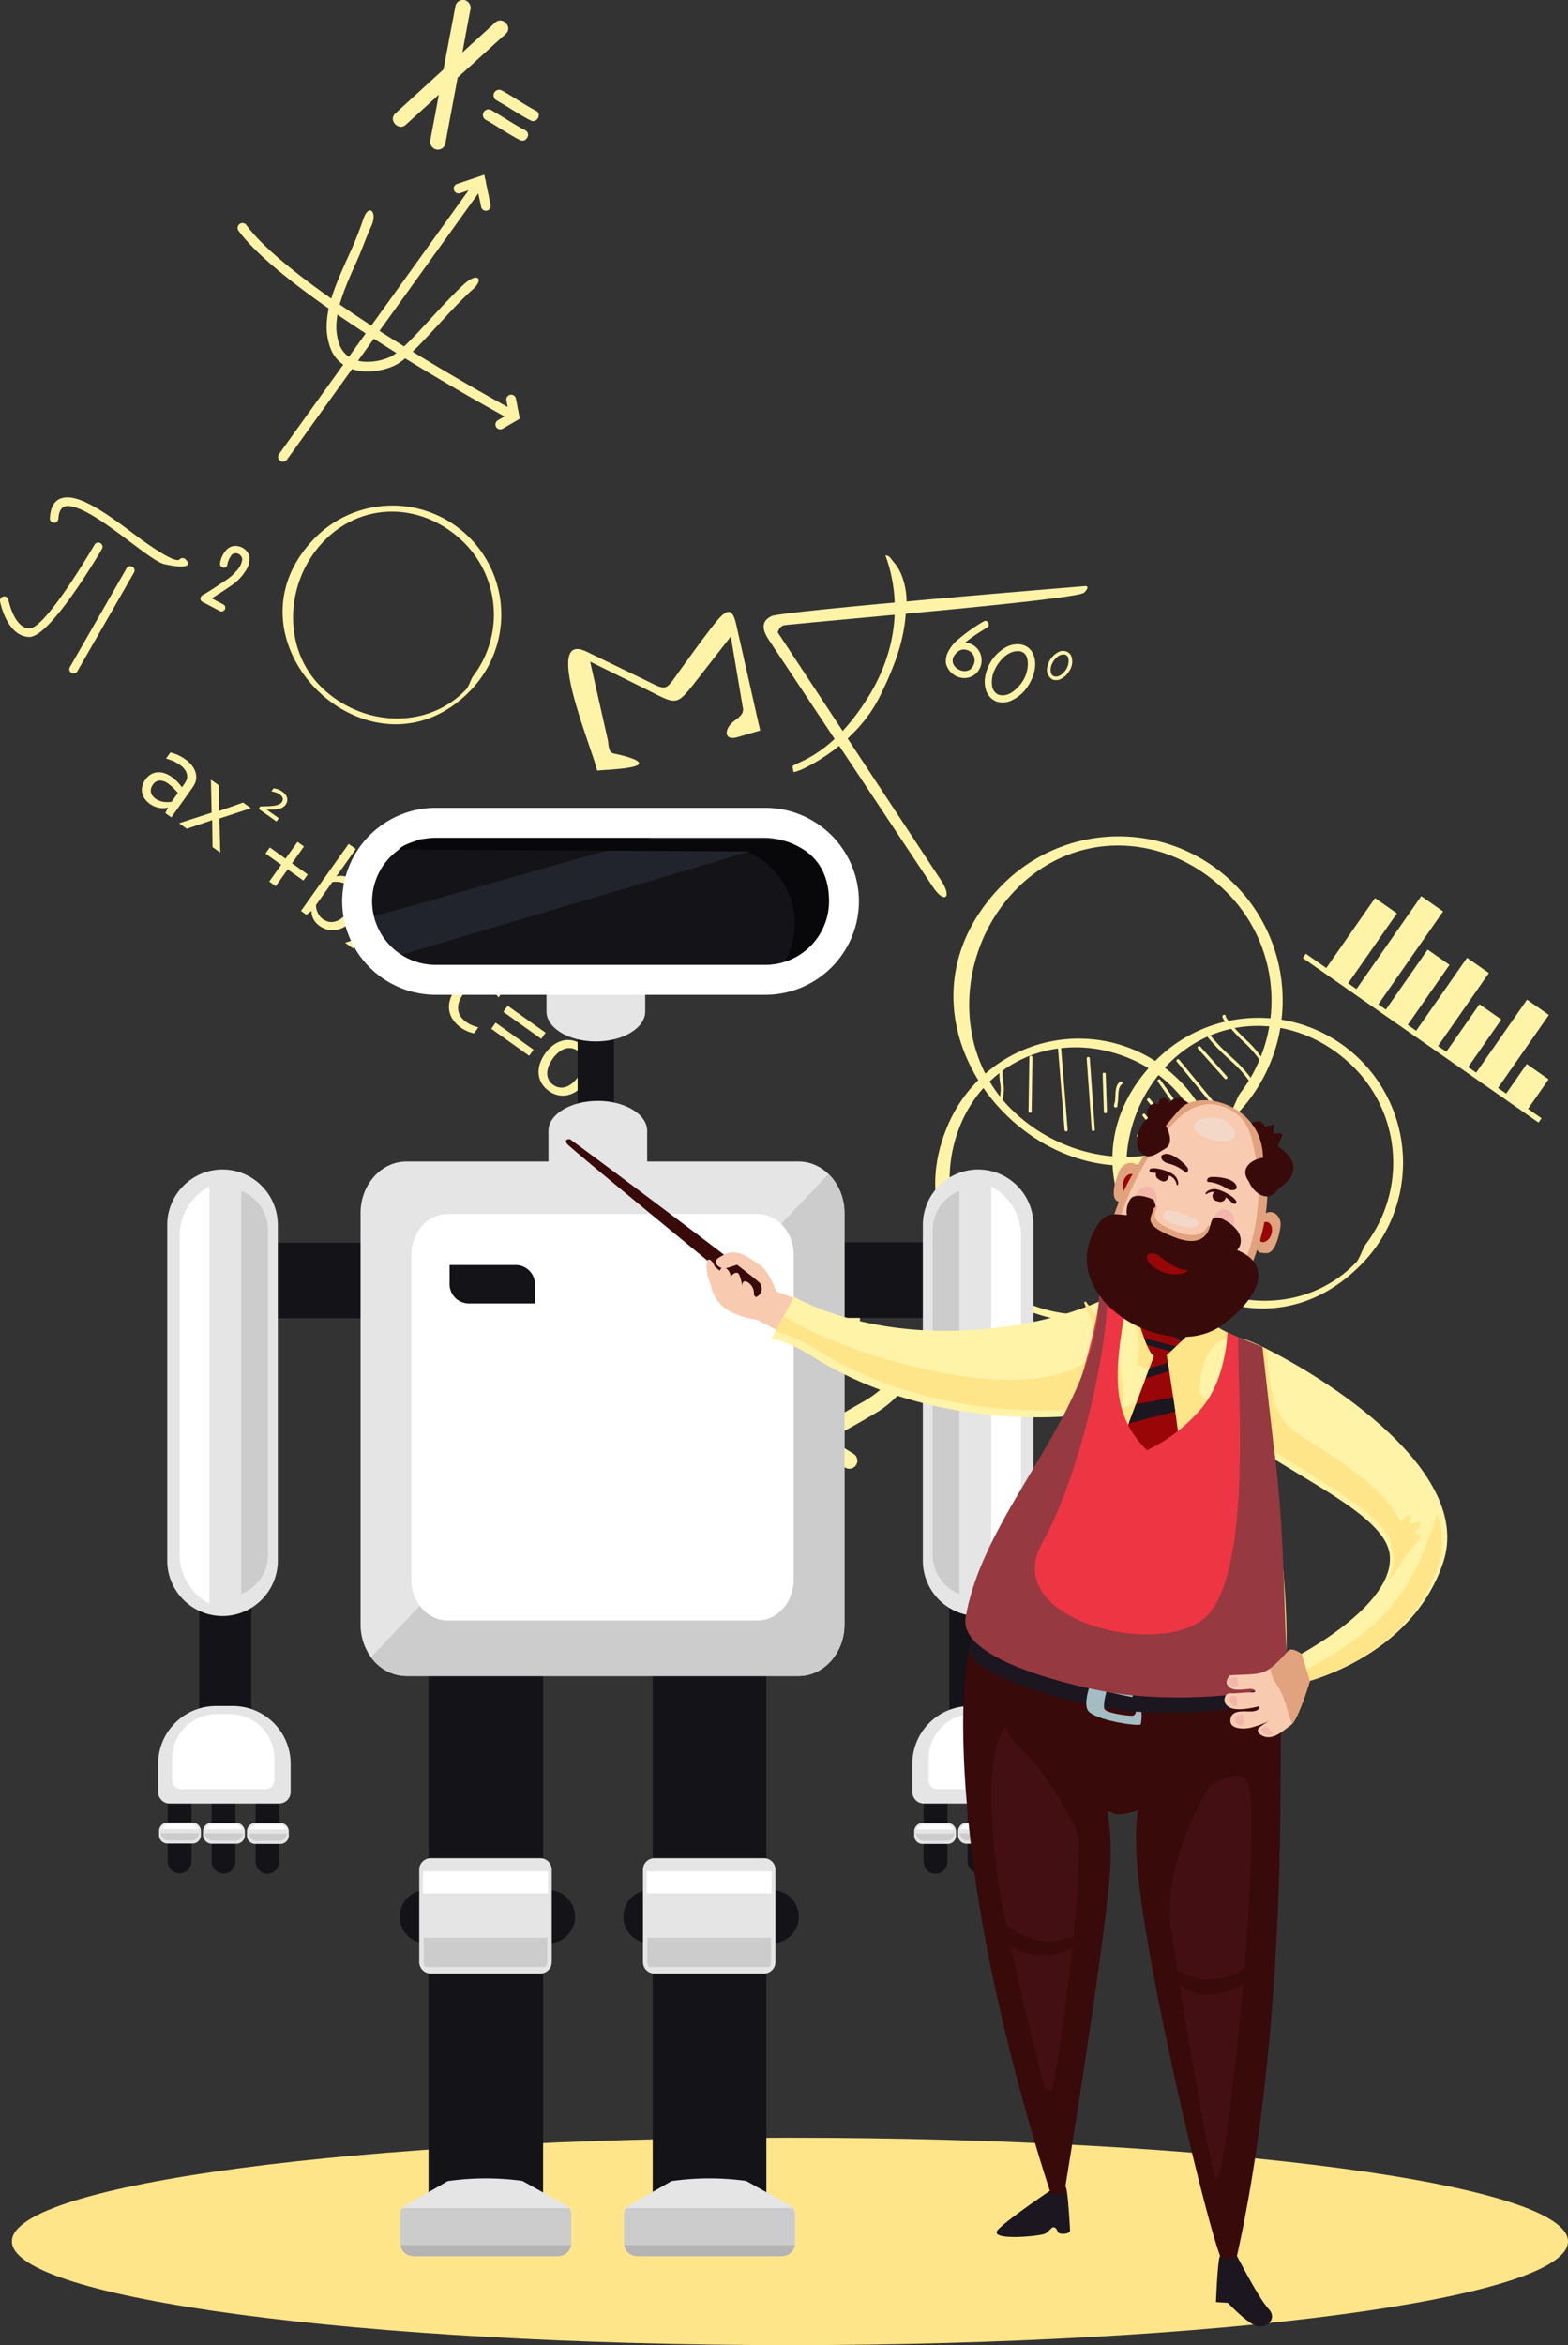 <svg xmlns="http://www.w3.org/2000/svg" viewBox="0 0 253.478 378.816"><rect x="0" y="0" width="253.478" height="378.816" fill="#333333" stroke="none"/><defs><style>.cls-1,.cls-2{fill:#fff3a7;}.cls-10,.cls-11,.cls-12,.cls-15,.cls-16,.cls-17,.cls-18,.cls-19,.cls-2,.cls-20,.cls-21,.cls-22,.cls-23,.cls-24,.cls-25,.cls-3,.cls-5,.cls-7,.cls-8,.cls-9{fill-rule:evenodd;}.cls-3{fill:#ffe589;}.cls-4,.cls-7{fill:#141317;}.cls-13,.cls-5{fill:#e5e5e5;}.cls-10,.cls-6{fill:#08080a;}.cls-8{fill:#21242d;}.cls-14,.cls-9{fill:#fff;}.cls-11{fill:#ccc;}.cls-12{fill:#b3b3b3;}.cls-15{fill:#f8cbb0;}.cls-16{fill:#390a0a;}.cls-17{fill:#1c1621;}.cls-18{fill:#430f13;}.cls-19{fill:#a3bdc3;}.cls-20{fill:#980608;}.cls-21{fill:#ed3543;}.cls-22{fill:#963940;}.cls-23{fill:#e1a27e;}.cls-24,.cls-26{fill:#f2b6aa;}.cls-25{fill:#f3d8c8;}</style></defs><title>Ресурс 3</title><g id="Слой_2" data-name="Слой 2"><g id="Слой_1-2" data-name="Слой 1"><path class="cls-1" d="M74.38,31.2a.785.785,0,1,1-.504-1.487l3.573-1.202.835-.281.142.677a.793.793,0,0,1,.101.473l.785,3.717a.782.782,0,1,1-1.53.325L77.32,31.236,61.347,53.449C70.08,59.05,78.716,63.901,82.068,65.752l-.204-1.062a.784.784,0,1,1,1.54-.299l.516,2.684.003.016.004.02.102.527-.479.28-2.279,1.329a.784.784,0,1,1-.791-1.355l1.08-.63c-3.175-1.749-12.084-6.738-21.122-12.546L46.384,74.26a.785.785,0,0,1-1.274-.918l14.007-19.479c-8.601-5.597-17.069-11.828-20.57-16.602a.785.785,0,0,1,1.267-.926c3.401,4.64,11.729,10.75,20.214,16.263L75.743,30.741Z"/><path class="cls-1" d="M60.035,36.505c-.809,1.73-1.475,3.724-2.348,5.664-1.518,3.371-3.07,6.821-3.267,9.719a8.38,8.38,0,0,0,.53,3.975A4.072,4.072,0,0,0,56.594,57.75a5.228,5.228,0,0,0,2.343.679,9.004,9.004,0,0,0,4.116-.766c1.478-.659,3.889-3.275,6.346-5.944,2.143-2.326,4.024-4.359,5.631-5.829,2.186-2,3.313-.818,1.338.916-1.543,1.353-3.427,3.384-5.812,5.974-2.567,2.787-5.085,5.52-6.864,6.313a10.632,10.632,0,0,1-4.862.9,6.79,6.79,0,0,1-3.045-.898A5.599,5.599,0,0,1,53.521,56.5a9.892,9.892,0,0,1-.665-4.722c.215-3.181,1.826-6.761,3.401-10.26a59.658,59.658,0,0,0,2.431-5.99C59.597,32.685,61.091,34.249,60.035,36.505Z"/><path class="cls-1" d="M27.157,130.469l-.032-.021a2.849,2.849,0,0,1-.61.1,3.189,3.189,0,0,1-.724-.044,3.912,3.912,0,0,1-.778-.218,3.75,3.75,0,0,1-.776-.429,3.451,3.451,0,0,1-.838-.826,2.469,2.469,0,0,1-.392-2.042,3.193,3.193,0,0,1,.515-1.087,2.752,2.752,0,0,1,.867-.813,2.435,2.435,0,0,1,1.039-.331,2.954,2.954,0,0,1,1.147.139,4.144,4.144,0,0,1,1.175.602,6.815,6.815,0,0,1,.957.826,6.573,6.573,0,0,1,.678.818l.031.022.352-.494a4.307,4.307,0,0,0,.33-.541,1.671,1.671,0,0,0,.154-.49,1.846,1.846,0,0,0-.199-1.034,2.922,2.922,0,0,0-.983-1.057,5.979,5.979,0,0,0-1.087-.619,7.897,7.897,0,0,0-1.145-.393l.693-.972a3.396,3.396,0,0,1,.54.132,5.786,5.786,0,0,1,.609.229,5.983,5.983,0,0,1,.631.32,7.146,7.146,0,0,1,.62.395,4.409,4.409,0,0,1,1.49,1.635,2.793,2.793,0,0,1,.265,1.707,2.53,2.53,0,0,1-.216.643,4.427,4.427,0,0,1-.401.666l-3.371,4.742-.972-.691.432-.876Zm1.599-2.377c-.173-.212-.384-.45-.64-.714a7.419,7.419,0,0,0-.909-.783,2.365,2.365,0,0,0-1.385-.51,1.391,1.391,0,0,0-1.103.666,1.867,1.867,0,0,0-.308.653,1.388,1.388,0,0,0,0,.611,1.454,1.454,0,0,0,.263.547,2.164,2.164,0,0,0,.478.458,2.721,2.721,0,0,0,.773.388,3.564,3.564,0,0,0,.756.147,3.666,3.666,0,0,0,.64.006c.188-.016.328-.033.422-.049Z"/><polygon class="cls-1" points="35.414 131.005 39.29 129.642 40.57 130.551 35.474 132.221 35.612 137.726 34.358 136.833 34.3 132.512 34.268 132.49 30.197 133.873 28.942 132.979 34.209 131.274 34.092 125.944 35.372 126.853 35.383 130.983 35.414 131.005"/><polygon class="cls-1" points="43.619 136.892 46.16 138.7 48.093 135.987 49.14 136.73 47.207 139.448 49.751 141.256 49.048 142.243 46.507 140.435 44.574 143.149 43.526 142.405 45.459 139.688 42.915 137.88 43.619 136.892"/><path class="cls-1" d="M56.294,147.185a4.873,4.873,0,0,0,.776-1.511,2.663,2.663,0,0,0,.075-1.185,2.079,2.079,0,0,0-.371-.879,2.727,2.727,0,0,0-.623-.611A2.891,2.891,0,0,0,54.98,142.5a3.759,3.759,0,0,0-1.257-.013l-2.647,3.717a3.705,3.705,0,0,0,.053.505,2.759,2.759,0,0,0,.179.598,3.229,3.229,0,0,0,.341.616,2.345,2.345,0,0,0,.56.552,2.454,2.454,0,0,0,1.056.443,2.26,2.26,0,0,0,1.065-.102,3.258,3.258,0,0,0,1.024-.597,5.586,5.586,0,0,0,.939-1.033Zm1.274.774a6.086,6.086,0,0,1-1.491,1.527,4.404,4.404,0,0,1-1.567.697,3.508,3.508,0,0,1-1.511-.011,3.873,3.873,0,0,1-1.342-.605,3.184,3.184,0,0,1-.721-.689,2.98,2.98,0,0,1-.392-.697,2.483,2.483,0,0,1-.16-.601,2.196,2.196,0,0,1-.018-.407l-.024-.016-.809.615-.875-.622L56.36,136.319l1.16.825-3.122,4.394.022.016a3.296,3.296,0,0,1,1.335.003,3.515,3.515,0,0,1,1.319.602,4.122,4.122,0,0,1,.601.527,3.582,3.582,0,0,1,.524.722,3.843,3.843,0,0,1,.346.897,3.389,3.389,0,0,1,.077,1.065,4.563,4.563,0,0,1-.295,1.22A6.305,6.305,0,0,1,57.567,147.959Z"/><polygon class="cls-1" points="62.261 150.313 66.138 148.95 67.417 149.859 62.32 151.528 62.46 157.034 61.205 156.14 61.146 151.819 61.115 151.798 57.045 153.18 55.79 152.287 61.056 150.582 60.939 145.251 62.219 146.16 62.229 150.291 62.261 150.313"/><polygon class="cls-1" points="66.568 153.397 69.109 155.205 71.042 152.491 72.09 153.235 70.156 155.952 72.7 157.761 71.997 158.748 69.456 156.94 67.523 159.654 66.476 158.909 68.408 156.192 65.864 154.384 66.568 153.397"/><path class="cls-1" d="M79.769,158.482a5.267,5.267,0,0,1,.913.81,3.546,3.546,0,0,1,.59.878l-.684.962a7.995,7.995,0,0,0-.678-.884,4.458,4.458,0,0,0-.743-.667,3.312,3.312,0,0,0-.962-.468,2.457,2.457,0,0,0-1.094-.077,2.889,2.889,0,0,0-1.154.476,4.599,4.599,0,0,0-1.15,1.181,4.349,4.349,0,0,0-.603,1.171,2.92,2.92,0,0,0-.142,1.167,2.49,2.49,0,0,0,.366,1.091,3.174,3.174,0,0,0,.913.949,5.324,5.324,0,0,0,.942.531,6.274,6.274,0,0,0,1.049.346l-.688.962a2.541,2.541,0,0,1-.44-.086,4.132,4.132,0,0,1-.546-.191,6.374,6.374,0,0,1-.588-.282,5.233,5.233,0,0,1-.575-.361,5.017,5.017,0,0,1-1.203-1.182,3.722,3.722,0,0,1-.646-1.46,3.861,3.861,0,0,1,.055-1.674,5.377,5.377,0,0,1,.881-1.828,6.129,6.129,0,0,1,1.045-1.159,4.682,4.682,0,0,1,1.103-.704,3.689,3.689,0,0,1,1.111-.303,4.195,4.195,0,0,1,1.075.026,4.021,4.021,0,0,1,.991.29A4.633,4.633,0,0,1,79.769,158.482Z"/><path class="cls-1" d="M81.365,163.452l.7-.988,6.136,4.361-.704.987-6.132-4.361Zm-1.948,2.735L80.12,165.2l6.132,4.364-.703.987Z"/><path class="cls-1" d="M93.436,173.958a5.203,5.203,0,0,0,.674-1.26,3.181,3.181,0,0,0,.207-1.16,2.219,2.219,0,0,0-.255-1.002,2.298,2.298,0,0,0-2.732-1.125,3.177,3.177,0,0,0-1.028.575,5.388,5.388,0,0,0-.967,1.055,5.248,5.248,0,0,0-.667,1.253,3.098,3.098,0,0,0-.204,1.154,2.248,2.248,0,0,0,.262,1.005,2.449,2.449,0,0,0,1.701,1.21,2.252,2.252,0,0,0,1.027-.086,3.106,3.106,0,0,0,1.022-.575,5.167,5.167,0,0,0,.961-1.045Zm1.211.862a5.867,5.867,0,0,1-1.272,1.319,4.297,4.297,0,0,1-1.482.732,3.633,3.633,0,0,1-1.579.058,3.887,3.887,0,0,1-1.573-.691,4.047,4.047,0,0,1-1.2-1.282,3.577,3.577,0,0,1-.468-1.515,4.261,4.261,0,0,1,.214-1.63,6.085,6.085,0,0,1,.839-1.631,5.913,5.913,0,0,1,1.278-1.326,4.291,4.291,0,0,1,1.485-.734,3.56,3.56,0,0,1,1.585-.061,3.929,3.929,0,0,1,1.577.694,4.018,4.018,0,0,1,1.193,1.276,3.573,3.573,0,0,1,.465,1.518,4.278,4.278,0,0,1-.218,1.637A6.141,6.141,0,0,1,94.647,174.82Z"/><path class="cls-1" d="M43.116,130.81c.299.19.562.364.792.529l1.167.828-.38.535-2.89-2.054.274-.384c.439-.009.843-.017,1.216-.028a9.122,9.122,0,0,0,1.003-.084,3.196,3.196,0,0,0,.764-.198,1.116,1.116,0,0,0,.49-.376.745.745,0,0,0,.146-.646,1.142,1.142,0,0,0-.481-.602,2.61,2.61,0,0,0-.629-.317,5.393,5.393,0,0,0-.719-.184l.353-.494a2.802,2.802,0,0,1,.678.159,2.944,2.944,0,0,1,.75.395,2.196,2.196,0,0,1,.488.461,1.539,1.539,0,0,1,.266.519,1.154,1.154,0,0,1,.021.551,1.397,1.397,0,0,1-.248.556,1.49,1.49,0,0,1-.52.461,2.484,2.484,0,0,1-.698.244,5.224,5.224,0,0,1-.849.098c-.311.011-.636.016-.982.014Z"/><path class="cls-1" d="M75.616,86.563a17.608,17.608,0,0,1,.522,24.892c-5.644,5.886-12.485,6.613-18.253,4.362-10.484-4.093-17.421-18.031-7.162-28.731a17.608,17.608,0,0,1,24.893-.522Zm-.281,24.823c.44-.46.789-1.699,1.165-2.194A16.411,16.411,0,0,0,74.786,87.427c-6.539-6.27-16.221-6.487-22.491.053s-6.759,17.363-.219,23.633S69.064,117.925,75.335,111.385Z"/><path class="cls-2" d="M96.526,124.463c-.853-3.768-8.935-22.702-1.685-19.19l9.192,4.452c3.931,1.904,3.353,2.067,5.929-1.498,1.424-1.971,3.171-4.389,4.628-6.29,2.224-2.903,3.616-4.644,4.401-1.169l3.894,17.232-3.569,1.048c-2.44.761-2.275-1.431-.577-2.632.989-.7,1.49-1.252,1.369-1.962L118.139,102.82l-4.895,6.268c-4.184,5.356-3.444,4.893-9.538,1.886l-8.309-4.1,2.844,12.58c.162.719.047,2.075.946,2.258,3.392.691,7.378,2.051-.267,2.585Z"/><path class="cls-1" d="M9.438,83.771A.691.691,0,1,1,8.06,83.685c.161-2.538,1.354-3.439,3.131-3.327,2.851.182,7.27,3.502,10.857,6.199.355.267,6.176,4.638,6.973,3.807a.686.686,0,0,1,.32-.19.693.693,0,0,1,.658.169c.006.005,2.062,1.978-3.393.799-1.063-.23-3.054-1.725-5.393-3.481-3.438-2.585-7.676-5.768-10.109-5.923-.935-.059-1.567.494-1.666,2.033Zm11.011,8.05L11.31,107.743a.691.691,0,1,0,1.196.691l9.139-15.923a.691.691,0,1,0-1.196-.69Zm-5.171-3.828c-.022.039-7.897,13.585-10.534,13.517-2.496-.064-3.377-4.595-3.38-4.607a.69.69,0,1,0-1.349.288c.003.016,1.072,5.608,4.693,5.702,3.48.091,11.735-14.152,11.759-14.193a.692.692,0,1,0-1.19-.706Z"/><path class="cls-2" d="M175.22,94.689s-48.721,3.98-50.518,4.843-1.403,2.349-.432,3.81l26.57,39.976c1.769,2.662,3.197,1.789,1.295-1.098L125.73,102.158s.219-1.082,1.162-1.183c8.077-.865,47.3-4.127,48.383-5.256C176.484,94.458,175.22,94.689,175.22,94.689Z"/><path class="cls-2" d="M143.138,89.722c1.485,4.006,3.476,12.913-2.894,23.048s-12.388,10.395-12.125,11.131-.255,1.057,1.083.554,9.242-4.317,13.035-11.976,4.027-11.206,4.287-14.506c.195-2.475-.58-5.549-1.988-7.087C144.068,90.374,143.838,89.707,143.138,89.722Z"/><path class="cls-1" d="M39.667,92.26a3.378,3.378,0,0,0,.625-2.531,2.401,2.401,0,0,0-1.835-1.505,2.012,2.012,0,0,0-1.804.545,4.058,4.058,0,0,0-1.075,2.216c-.13.758,1.034,1.027,1.164.269.041-.189.085-.378.14-.559a.212.212,0,0,0,.035-.096l.006-.017a.304.304,0,0,0,.018-.031c.031-.096.08-.185.112-.285a4.206,4.206,0,0,1,.301-.493.841.841,0,0,1,.767-.402,1.085,1.085,0,0,1,1.04,1.009,3.29,3.29,0,0,1-.882,1.782,8.081,8.081,0,0,1-1.911,1.659c-1.217.815-2.412,1.624-3.683,2.356a.599.599,0,0,0,.032,1.037c.945.499,1.906,1.007,2.853,1.506a.604.604,0,0,0,.562-1.066c-.632-.333-1.277-.674-1.908-1.01,1.153-.696,2.28-1.446,3.397-2.22A7.643,7.643,0,0,0,39.667,92.26Z"/><path class="cls-1" d="M129.959,206.005q-2.278.854-4.555,1.708a1.327,1.327,0,0,0-.542,1.779,1.362,1.362,0,0,0,1.81.561c.24-.109.493-.169.733-.279q-4.493,7.25-8.985,14.498a1.322,1.322,0,0,0,2.245,1.391q5.506-8.886,11.015-17.771c.772-1.247-.564-2.292-1.722-1.887ZM123.988,228.24c-.891.88-2.319-.574-1.382-1.46.236-.243.453-.453.69-.695,4.684-4.563,9.387-9.157,14.039-13.739.957-.917,2.319.575,1.382,1.461-.236.242-.453.453-.69.695-4.684,4.562-9.355,9.176-14.039,13.738Zm22.48-4.451a16.46,16.46,0,0,1-4.731,4.361c-2.525,1.499-5.064,2.947-7.655,4.275,1.31.811,2.649,1.642,3.959,2.453a1.304,1.304,0,0,1-1.371,2.214c-1.965-1.218-3.96-2.455-5.924-3.672a1.288,1.288,0,0,1,.089-2.232c2.845-1.387,5.541-2.953,8.288-4.53a17.329,17.329,0,0,0,4.369-3.29c.894-.956,2.059-2.349,2.167-3.706a2.347,2.347,0,0,0-2.092-2.333,1.829,1.829,0,0,0-1.716.749,10.75,10.75,0,0,0-.72,1.022c-.085.206-.201.394-.285.6l-.059.093a.461.461,0,0,1-.084.206c-.15.382-.27.783-.389,1.184-.395,1.611-2.862.858-2.468-.753a8.773,8.773,0,0,1,2.647-4.617,4.35,4.35,0,0,1,3.97-.905c1.604.477,3.397,1.76,3.73,3.521A7.272,7.272,0,0,1,146.468,223.789Z"/><path class="cls-1" d="M199.191,142.471a26.509,26.509,0,0,1,.787,37.477c-8.496,8.861-18.797,9.957-27.48,6.567-15.786-6.162-26.23-27.148-10.783-43.256a26.509,26.509,0,0,1,37.477-.787Zm-.424,37.373c.664-.692,1.188-2.558,1.756-3.303a24.71,24.71,0,0,0-2.581-32.768c-9.845-9.44-24.422-9.767-33.862.079s-10.176,26.141-.33,35.581S189.328,189.69,198.768,179.844Z"/><path class="cls-1" d="M219.608,170.919a23.4,23.4,0,0,1,.695,33.082c-7.5,7.822-16.593,8.789-24.258,5.797-13.935-5.44-23.153-23.964-9.519-38.184a23.399,23.399,0,0,1,33.081-.695Zm-.373,32.99c.586-.611,1.048-2.258,1.549-2.916a21.811,21.811,0,0,0-2.277-28.925c-8.691-8.334-21.559-8.621-29.892.07s-8.982,23.075-.291,31.408S210.901,212.6,219.235,203.909Z"/><path class="cls-1" d="M183.644,169.723a22.992,22.992,0,0,1,11.778,30.303c-4.29,9.745-12.357,13.699-20.44,13.518-14.694-.331-29.44-14.327-21.642-32.042a22.992,22.992,0,0,1,30.304-11.779Zm10.761,30.578c.335-.761.208-2.437.449-3.213a21.432,21.432,0,0,0-11.841-25.934c-10.828-4.767-22.803-.7-27.569,10.128s-.522,24.324,10.306,29.091S189.64,211.13,194.405,200.302Z"/><path class="cls-1" d="M197.953,163.925a.252.252,0,0,1,.213.285.299.299,0,0,1-.015.054,3.535,3.535,0,0,0,.262.398,27.72,27.72,0,0,0,3.229,3.497,18.68,18.68,0,0,1,3.132,3.908.251.251,0,0,1-.435.252,18.173,18.173,0,0,0-3.038-3.79,28.314,28.314,0,0,1-3.295-3.568,3.991,3.991,0,0,1-.309-.474c-.133-.255-.114-.44.072-.534A.302.302,0,0,1,197.953,163.925Z"/><path class="cls-1" d="M194.733,166.174a.251.251,0,0,1,.331.378c-.019.033.131.058.25.236a11.833,11.833,0,0,0,.876,1.102,34.85,34.85,0,0,0,3.158,3.129,19.607,19.607,0,0,1,3.085,3.441c.107.156.186.282.235.368.171.302.115.481-.145.505l-.001-.001a.272.272,0,0,1-.181-.051.252.252,0,0,1-.107-.198l-.004-.007c-.045-.079-.116-.192-.212-.332a19.07,19.07,0,0,0-3-3.347,35.427,35.427,0,0,1-3.207-3.176,12.099,12.099,0,0,1-.915-1.156c-.269-.403-.347-.71-.186-.873l.015-.014Z"/><path class="cls-1" d="M193.663,169.399a.252.252,0,0,1,.375-.337l4.312,4.83a.252.252,0,0,1-.375.337Z"/><path class="cls-1" d="M190.239,171.505a.252.252,0,0,1,.39-.32l7.649,9.313a.252.252,0,0,1-.389.32Z"/><path class="cls-1" d="M185.489,177.816a.252.252,0,1,1,.39-.319l3.868,4.752a.252.252,0,1,1-.391.319Z"/><path class="cls-1" d="M187.19,174.749a.252.252,0,1,1,.41-.291l6.436,9.097a.252.252,0,0,1-.411.292Z"/><path class="cls-1" d="M161.949,171.442a.251.251,0,1,1,.295.406,2.384,2.384,0,0,0-.179,1.068,9.862,9.862,0,0,0,.13,2.045,5.974,5.974,0,0,1,.039,1.675,3.902,3.902,0,0,1-.452,1.586.251.251,0,0,1-.352-.359,3.818,3.818,0,0,0,.303-1.283,5.42,5.42,0,0,0-.034-1.531,10.383,10.383,0,0,1-.136-2.156A2.236,2.236,0,0,1,161.949,171.442Z"/><path class="cls-1" d="M166.396,170.789a.252.252,0,0,1,.503.008l-.132,8.741a.252.252,0,0,1-.503-.008Z"/><path class="cls-1" d="M171.023,169.25a.251.251,0,1,1,.501-.042l1.069,13.284a.251.251,0,0,1-.501.042Z"/><path class="cls-1" d="M175.672,171.01a.251.251,0,0,1,.501-.036l.812,11.471a.251.251,0,0,1-.501.036Z"/><path class="cls-1" d="M178.253,173.508a.252.252,0,1,1,.499.063l.198,6.026a.252.252,0,1,1-.499-.063Z"/><path class="cls-1" d="M181.06,174.744a.251.251,0,1,1,.296.406c-.817.591-.452,2.421-.711,3.227-.035.109.068.135-.03.376a.253.253,0,0,1-.329.138c-.296-.121-.225-.346-.121-.669C180.479,177.246,180.03,175.49,181.06,174.744Z"/><path class="cls-1" d="M192.54,187.386a.252.252,0,1,1,.18.47l-6.294,2.398a.252.252,0,1,1-.18-.47Z"/><path class="cls-1" d="M192.427,190.849a.252.252,0,1,1,.192.466l-5.454,2.247a.252.252,0,0,1-.192-.466Z"/><path class="cls-1" d="M193.583,194.635a.252.252,0,1,1,.164.476l-8.678,2.982a.252.252,0,0,1-.163-.476Z"/><path class="cls-1" d="M193.729,197.738a.252.252,0,1,1,.176.472l-4.314,1.601a.252.252,0,0,1-.176-.472Z"/><path class="cls-1" d="M192.887,200.81a.252.252,0,0,1,.124.488l-3.221.824a.252.252,0,0,1-.124-.488Z"/><path class="cls-1" d="M184.704,180.252a.251.251,0,1,1,.466-.189l2.92,3.614a.252.252,0,1,1-.466.19Z"/><path class="cls-1" d="M183.849,183.635a.252.252,0,0,1,.359-.352l1.359,1.391a.251.251,0,1,1-.359.352Z"/><path class="cls-1" d="M71.977,23.278c.647-3.574,1.351-7.174,1.998-10.748,2.606-2.348,5.176-4.712,7.782-7.059h0c1.196-1.066-.503-2.919-1.694-1.847-1.762,1.62-3.548,3.222-5.309,4.848.411-2.301.83-4.548,1.267-6.831l.024-.031A1.319,1.319,0,0,0,75.21.045,1.251,1.251,0,0,0,73.644.88q-.983,5.169-1.958,10.333c-2.576,2.372-5.183,4.712-7.776,7.115h0c-1.19,1.072.527,2.888,1.67,1.835,1.786-1.614,3.597-3.247,5.358-4.866-.442,2.412-.908,4.811-1.362,7.253h0a1.318,1.318,0,0,0,.836,1.565A1.25,1.25,0,0,0,71.977,23.278Z"/><path class="cls-1" d="M86.643,17.884c-1.933-.996-3.652-2.255-5.56-3.288A.903.903,0,0,0,80.22,16.18c1.89,1.057,3.628,2.285,5.561,3.281,1.018.512,1.881-1.065.862-1.577Zm-1.732,3.16c-1.926-1.002-3.665-2.224-5.555-3.287a.9.9,0,0,0-.863,1.577c1.884,1.063,3.628,2.292,5.555,3.288C85.066,23.133,85.935,21.556,84.911,21.044Z"/><path class="cls-1" d="M158.667,106.881a2.838,2.838,0,0,0-2.047-2.978,1.937,1.937,0,0,0-.591-.107c.281-.238.566-.452.843-.652.856-.644,1.777-1.21,2.687-1.764.631-.373.102-1.38-.528-1.008a27.652,27.652,0,0,0-4.072,2.862,6.183,6.183,0,0,0-1.872,2.463l-.016.026a.659.659,0,0,0-.069.258,3.337,3.337,0,0,0-.087,1.184,3.11,3.11,0,0,0,3.069,2.368,2.798,2.798,0,0,0,2.684-2.651Zm-1.863,1.29a1.732,1.732,0,0,1-1.618.07,1.847,1.847,0,0,1-1.128-1.107,1.632,1.632,0,0,1,.033-.916,2.603,2.603,0,0,1,1.041-1.147,1.585,1.585,0,0,1,1.159-.08,1.709,1.709,0,0,1,1.25,1.859A2.032,2.032,0,0,1,156.804,108.171Z"/><path class="cls-1" d="M166.915,105.448c-.84-1.562-2.708-1.665-4.152-.981a6.748,6.748,0,0,0-3.451,4.585c-.354,1.634.019,3.488,1.674,4.229a3.374,3.374,0,0,0,2.767-.247,6.232,6.232,0,0,0,2.525-2.374c.939-1.493,1.507-3.554.638-5.212Zm-5.606,6.724a1.821,1.821,0,0,1-.948-1.538,4.488,4.488,0,0,1,.478-2.517c.684-1.445,2.197-3.103,3.944-2.922,1.665.184,1.49,2.458,1.132,3.565a5.268,5.268,0,0,1-.605,1.292C164.525,111.268,162.916,112.81,161.309,112.172Z"/><path class="cls-1" d="M173.128,105.852a1.521,1.521,0,0,0-2.075-.489,3.371,3.371,0,0,0-1.726,2.292,1.778,1.778,0,0,0,.838,2.116,1.677,1.677,0,0,0,1.382-.123,3.101,3.101,0,0,0,1.264-1.188,2.697,2.697,0,0,0,.318-2.608Zm-2.801,3.365a.902.902,0,0,1-.474-.771,2.222,2.222,0,0,1,.237-1.257c.342-.725,1.099-1.552,1.971-1.462.835.092.748,1.229.566,1.784a2.53,2.53,0,0,1-.303.644C171.935,108.766,171.13,109.534,170.327,109.217Z"/><rect class="cls-1" x="213.093" y="149.866" width="13.942" height="4.312" transform="translate(-30.534 245.506) rotate(-55.095)"/><rect class="cls-1" x="217.002" y="151.411" width="18.47" height="4.312" transform="translate(-29.161 251.229) rotate(-55.095)"/><rect class="cls-1" x="223.137" y="157.383" width="11.983" height="4.312" transform="translate(-32.813 256.18) rotate(-55.1)"/><rect class="cls-1" x="227.491" y="159.753" width="14.543" height="4.311" transform="translate(-32.345 261.815) rotate(-55.1)"/><rect class="cls-1" x="233.437" y="165.208" width="9.536" height="4.312" transform="translate(-35.356 266.946) rotate(-55.095)"/><rect class="cls-1" x="237.19" y="166.52" width="14.543" height="4.311" transform="translate(-33.745 272.665) rotate(-55.1)"/><rect class="cls-1" x="243.872" y="173.412" width="5.987" height="4.312" transform="translate(-38.367 277.595) rotate(-55.102)"/><rect class="cls-1" x="229.479" y="144.466" width="0.847" height="46.462" transform="translate(-39.174 260.298) rotate(-55.099)"/><path class="cls-2" d="M186.833,232.08l11.441-.56a11.467,11.467,0,0,1-.301,3.227l-11.012-2.601Z"/><path class="cls-2" d="M197.056,235.063a11.435,11.435,0,0,1-.973,2.561L186.067,232.37Z"/><path class="cls-2" d="M185.972,231.131,196.5,226.617a11.463,11.463,0,0,1,.909,3.873Z"/><path class="cls-2" d="M189.942,221.808a11.455,11.455,0,0,0-17.585,12.028l11.171-2.538S187.725,225.114,189.942,221.808Z"/><path class="cls-2" d="M184.274,231.176l10.559-4.439a11.418,11.418,0,0,0-4.144-5.051C188.471,224.992,184.274,231.176,184.274,231.176Z"/><path class="cls-2" d="M183.452,232.511l2.538,11.17a11.455,11.455,0,0,1-13.708-8.632Z"/><path class="cls-2" d="M184.556,232.206l10.177,5.259a11.456,11.456,0,0,1-7.664,5.917Z"/><path class="cls-3" d="M127.699,378.816c69.276,0,125.779-7.526,125.779-16.756,0-9.225-56.503-16.747-125.779-16.747S1.919,352.836,1.919,362.06C1.919,371.29,58.423,378.816,127.699,378.816Z"/><rect class="cls-4" x="93.375" y="160.696" width="5.882" height="19.028"/><path class="cls-5" d="M96.64,177.834h0c4.388,0,7.978,2.172,7.978,4.829v25.863H88.661V182.663C88.661,180.007,92.251,177.834,96.64,177.834Z"/><path class="cls-5" d="M96.321,168.23h0c4.389,0,7.979-2.175,7.979-4.83V137.537H88.342V163.4C88.342,166.055,91.933,168.23,96.321,168.23Z"/><rect class="cls-4" x="40.91" y="200.734" width="18.069" height="12.203"/><path class="cls-6" d="M70.417,132.913h53.334a12.682,12.682,0,0,1,12.682,12.682v.001A12.683,12.683,0,0,1,123.75,158.279H70.417a12.683,12.683,0,0,1-12.683-12.683v-.001a12.683,12.683,0,0,1,12.683-12.683Z"/><path class="cls-7" d="M124.64,158.246c-.296.02-.59.033-.889.033H70.417A12.72,12.72,0,0,1,57.734,145.596v-.002a12.65,12.65,0,0,1,3.832-9.061c.293-.021.59-.03.888-.03h53.334a12.72,12.72,0,0,1,12.683,12.683v.001A12.644,12.644,0,0,1,124.64,158.246Z"/><path class="cls-8" d="M113.962,132.913h9.789a12.57,12.57,0,0,1,6.653,1.898l-68.379,20.27a12.745,12.745,0,0,1-3.906-6.398Z"/><path class="cls-9" d="M123.751,135.331H70.416A10.295,10.295,0,0,0,60.152,145.595v.001A10.293,10.293,0,0,0,70.416,155.86h53.335a10.294,10.294,0,0,0,10.265-10.264v-.002c0-3.351-1.106-6.133-3.611-8.008a11.994,11.994,0,0,0-6.653-2.256Zm-53.335-4.836h53.335a15.146,15.146,0,0,1,15.1,15.1v.001a15.145,15.145,0,0,1-15.1,15.1H70.416a15.145,15.145,0,0,1-15.1-15.1v-.002a15.145,15.145,0,0,1,15.1-15.1Z"/><path class="cls-10" d="M64.482,137.234c.496-.735,2.213-1.201,3.545-1.681.301-.021.602-.031.907-.031H123.411a12.846,12.846,0,0,1,6.993,2.065Z"/><rect class="cls-4" x="69.273" y="265.541" width="18.52" height="97.095"/><path class="cls-5" d="M66.816,355.528l5.566-3.203a43.628,43.628,0,0,1,12.062-.033l5.808,3.236c1.007.561,2.096.945,2.096,2.096v4.718a2.103,2.103,0,0,1-2.096,2.097H66.816a2.103,2.103,0,0,1-2.097-2.097v-4.718C64.72,356.471,65.816,356.103,66.816,355.528Z"/><path class="cls-11" d="M92.036,356.703a1.44,1.44,0,0,1,.311.921v4.718a2.103,2.103,0,0,1-2.096,2.097H66.816a2.103,2.103,0,0,1-2.097-2.097v-4.718a1.429,1.429,0,0,1,.315-.921Z"/><path class="cls-12" d="M92.322,362.668a2.107,2.107,0,0,1-2.07,1.77H66.816a2.107,2.107,0,0,1-2.071-1.77Z"/><path class="cls-7" d="M68.916,305.306H88.655a4.32,4.32,0,0,1,4.307,4.305h0a4.319,4.319,0,0,1-4.307,4.306H68.916a4.318,4.318,0,0,1-4.306-4.306h0A4.318,4.318,0,0,1,68.916,305.306Z"/><path class="cls-13" d="M69.634,300.171H87.329a1.862,1.862,0,0,1,1.862,1.862v14.901a1.863,1.863,0,0,1-1.863,1.863H69.634a1.862,1.862,0,0,1-1.862-1.862V302.033A1.862,1.862,0,0,1,69.634,300.171Z"/><path class="cls-11" d="M88.48,313.017V316.83a1.717,1.717,0,0,1-.264.917H68.746a1.717,1.717,0,0,1-.264-.917v-3.812Z"/><rect class="cls-14" x="68.377" y="302.298" width="20.209" height="3.539"/><rect class="cls-4" x="105.514" y="265.541" width="18.373" height="97.095"/><path class="cls-5" d="M102.983,355.528l5.565-3.203a43.628,43.628,0,0,1,12.062-.033l5.809,3.236c1.007.561,2.097.945,2.097,2.096v4.718a2.104,2.104,0,0,1-2.097,2.097H102.983a2.103,2.103,0,0,1-2.098-2.097v-4.718C100.886,356.471,101.983,356.103,102.983,355.528Z"/><path class="cls-11" d="M128.203,356.703a1.447,1.447,0,0,1,.312.921v4.718a2.104,2.104,0,0,1-2.097,2.097H102.983a2.103,2.103,0,0,1-2.098-2.097v-4.718a1.424,1.424,0,0,1,.316-.921Z"/><path class="cls-12" d="M128.489,362.668a2.106,2.106,0,0,1-2.07,1.77H102.983a2.106,2.106,0,0,1-2.071-1.77Z"/><path class="cls-7" d="M105.083,305.306h19.739a4.319,4.319,0,0,1,4.306,4.305h0a4.318,4.318,0,0,1-4.306,4.306H105.083a4.318,4.318,0,0,1-4.306-4.306h0A4.318,4.318,0,0,1,105.083,305.306Z"/><path class="cls-13" d="M105.8,300.171H123.495a1.863,1.863,0,0,1,1.863,1.863v14.9a1.863,1.863,0,0,1-1.863,1.863H105.801a1.863,1.863,0,0,1-1.863-1.863V302.033A1.862,1.862,0,0,1,105.8,300.171Z"/><path class="cls-11" d="M124.647,313.017V316.83a1.717,1.717,0,0,1-.264.917H104.911a1.724,1.724,0,0,1-.262-.917v-3.812Z"/><rect class="cls-14" x="104.543" y="302.298" width="20.209" height="3.539"/><rect class="cls-4" x="32.215" y="251.81" width="8.406" height="30.646"/><path class="cls-5" d="M35.972,188.911h0a8.964,8.964,0,0,1,8.938,8.937v54.264a8.964,8.964,0,0,1-8.938,8.937h0a8.963,8.963,0,0,1-8.938-8.937V197.848A8.964,8.964,0,0,1,35.972,188.911Z"/><path class="cls-9" d="M33.85,259.031a8.954,8.954,0,0,1-4.814-7.919V199.598a8.965,8.965,0,0,1,4.814-7.923Z"/><path class="cls-11" d="M38.997,192.368a6.817,6.817,0,0,1,4.322,6.323v52.472a6.813,6.813,0,0,1-4.322,6.32Z"/><path class="cls-7" d="M27.114,291.078h3.84v9.617a1.92,1.92,0,0,1-3.84,0Z"/><path class="cls-13" d="M27.066,294.413h4.057a1.355,1.355,0,0,1,1.355,1.355v.675a1.355,1.355,0,0,1-1.355,1.355H27.067a1.355,1.355,0,0,1-1.355-1.355v-.678a1.353,1.353,0,0,1,1.353-1.353Z"/><path class="cls-9" d="M27.233,294.665h3.725a1.249,1.249,0,0,1,1.16.799H26.072A1.251,1.251,0,0,1,27.233,294.665Z"/><path class="cls-11" d="M32.164,296.12a1.231,1.231,0,0,1-1.228,1.183H27.255a1.231,1.231,0,0,1-1.228-1.183Z"/><path class="cls-7" d="M34.216,291.109h3.841v9.617a1.92,1.92,0,0,1-3.841,0Z"/><rect class="cls-13" x="32.816" y="294.444" width="6.764" height="3.387" rx="1.355" ry="1.355"/><path class="cls-9" d="M34.337,294.697H38.06a1.245,1.245,0,0,1,1.159.799h-6.043A1.245,1.245,0,0,1,34.337,294.697Z"/><path class="cls-11" d="M39.267,296.151a1.232,1.232,0,0,1-1.228,1.184h-3.68a1.233,1.233,0,0,1-1.228-1.184Z"/><path class="cls-7" d="M41.319,291.143h3.84v9.613a1.92,1.92,0,0,1-3.84,0Z"/><path class="cls-13" d="M41.273,294.475H45.329a1.355,1.355,0,0,1,1.355,1.355v.676a1.355,1.355,0,0,1-1.355,1.355H41.271a1.353,1.353,0,0,1-1.353-1.353v-.677a1.355,1.355,0,0,1,1.355-1.355Z"/><path class="cls-9" d="M41.439,294.728h3.725a1.252,1.252,0,0,1,1.16.798H40.278A1.252,1.252,0,0,1,41.439,294.728Z"/><path class="cls-11" d="M46.369,296.183a1.232,1.232,0,0,1-1.228,1.183h-3.68a1.233,1.233,0,0,1-1.228-1.183Z"/><path class="cls-5" d="M34.879,275.584h2.793a9.341,9.341,0,0,1,9.313,9.313v4.577a1.867,1.867,0,0,1-1.862,1.861H27.428a1.867,1.867,0,0,1-1.862-1.861v-4.577A9.341,9.341,0,0,1,34.879,275.584Z"/><path class="cls-9" d="M35.017,276.88H37.17a7.2,7.2,0,0,1,7.179,7.179v3.526a1.442,1.442,0,0,1-1.435,1.437H29.274a1.441,1.441,0,0,1-1.437-1.437v-3.526A7.2,7.2,0,0,1,35.017,276.88Z"/><rect class="cls-4" x="135.113" y="200.683" width="18.069" height="12.202"/><rect class="cls-4" x="153.471" y="251.829" width="8.408" height="30.646"/><path class="cls-5" d="M158.119,188.911h0a8.963,8.963,0,0,0-8.937,8.937v54.264a8.964,8.964,0,0,0,8.937,8.938h0a8.964,8.964,0,0,0,8.938-8.938V197.848A8.963,8.963,0,0,0,158.119,188.911Z"/><path class="cls-9" d="M160.243,259.033a8.959,8.959,0,0,0,4.814-7.92V199.599a8.966,8.966,0,0,0-4.814-7.924Z"/><path class="cls-11" d="M155.097,192.37a6.816,6.816,0,0,0-4.324,6.322v52.472a6.814,6.814,0,0,0,4.324,6.319Z"/><path class="cls-7" d="M167.354,291.078h-3.84v9.617a1.92,1.92,0,0,0,3.84,0Z"/><path class="cls-13" d="M163.343,294.413h4.056a1.355,1.355,0,0,1,1.355,1.355v.675a1.355,1.355,0,0,1-1.355,1.355h-4.055a1.355,1.355,0,0,1-1.355-1.355v-.678A1.353,1.353,0,0,1,163.343,294.413Z"/><path class="cls-9" d="M167.234,294.666H163.51a1.246,1.246,0,0,0-1.16.799h6.046A1.248,1.248,0,0,0,167.234,294.666Z"/><path class="cls-11" d="M162.304,296.12a1.234,1.234,0,0,0,1.228,1.185h3.68A1.234,1.234,0,0,0,168.44,296.12Z"/><path class="cls-7" d="M160.251,291.11H156.412v9.616a1.92,1.92,0,0,0,3.839,0Z"/><path class="cls-13" d="M156.241,294.444h4.056a1.355,1.355,0,0,1,1.355,1.355v.677a1.355,1.355,0,0,1-1.355,1.355h-4.057a1.355,1.355,0,0,1-1.355-1.355v-.678a1.355,1.355,0,0,1,1.355-1.355Z"/><path class="cls-9" d="M160.132,294.698h-3.725a1.245,1.245,0,0,0-1.16.798h6.045A1.245,1.245,0,0,0,160.132,294.698Z"/><path class="cls-11" d="M155.201,296.152a1.231,1.231,0,0,0,1.228,1.184h3.681a1.231,1.231,0,0,0,1.228-1.184Z"/><path class="cls-7" d="M153.148,291.143h-3.84v9.614a1.92,1.92,0,0,0,3.84,0Z"/><path class="cls-13" d="M149.14,294.475h4.056a1.354,1.354,0,0,1,1.354,1.354v.679a1.353,1.353,0,0,1-1.353,1.353h-4.059a1.353,1.353,0,0,1-1.353-1.353v-.678a1.355,1.355,0,0,1,1.355-1.355Z"/><path class="cls-9" d="M153.029,294.728h-3.725a1.248,1.248,0,0,0-1.16.798h6.045A1.249,1.249,0,0,0,153.029,294.728Z"/><path class="cls-11" d="M148.099,296.185a1.231,1.231,0,0,0,1.228,1.181h3.682a1.232,1.232,0,0,0,1.228-1.181Z"/><path class="cls-5" d="M159.589,275.585h-2.793a9.341,9.341,0,0,0-9.313,9.312v4.577a1.869,1.869,0,0,0,1.862,1.862H167.04a1.868,1.868,0,0,0,1.862-1.862v-4.577A9.341,9.341,0,0,0,159.589,275.585Z"/><path class="cls-9" d="M159.451,276.88h-2.152a7.2,7.2,0,0,0-7.18,7.179v3.526a1.441,1.441,0,0,0,1.436,1.437h13.639a1.441,1.441,0,0,0,1.437-1.437v-3.526A7.2,7.2,0,0,0,159.451,276.88Z"/><path class="cls-5" d="M65.693,187.627h63.411c4.073,0,7.407,3.741,7.407,8.311v66.491c0,4.569-3.334,8.312-7.407,8.312H65.693c-4.074,0-7.406-3.74-7.406-8.312V195.937C58.287,191.367,61.619,187.627,65.693,187.627Z"/><path class="cls-11" d="M133.925,189.641a8.754,8.754,0,0,1,2.587,6.296v66.491c0,4.569-3.334,8.312-7.407,8.312H65.693a7.123,7.123,0,0,1-5.712-3.036Z"/><path class="cls-9" d="M72.35,196.103h50.097c3.218,0,5.851,2.954,5.851,6.567V255.197c0,3.612-2.633,6.566-5.851,6.566H72.35c-3.218,0-5.852-2.954-5.852-6.566V202.67C66.499,199.057,69.133,196.103,72.35,196.103Z"/><path class="cls-7" d="M72.678,204.343H83.374a3.115,3.115,0,0,1,3.106,3.106v3.104H75.783a3.114,3.114,0,0,1-3.106-3.104Z"/><polygon class="cls-15" points="123.88 207.498 125.503 208.619 130.635 210.488 130.951 213.386 129.543 216.967 122.429 213.204 123.88 207.498"/><path class="cls-15" d="M122.737,213.242s-4.669-.444-6.555-2.897-1.72-4.461.284-7.022,5.343.348,6.601,1.208,2.435,4.088,2.435,4.088Z"/><path class="cls-16" d="M121.668,209.617s-29.48-24.128-29.987-24.837.19-.802.447-.75,29.852,22.194,30.689,23.208A1.465,1.465,0,0,1,121.668,209.617Z"/><path class="cls-15" d="M117.688,202.417s-2.189.813-1.997,1.473.887,1.311,2.444.752,1.809-.512,1.918-.595S118.535,202.154,117.688,202.417Z"/><path class="cls-15" d="M116.043,206.871c-.052-.1.237-2.57,1.104-2.166a1.95,1.95,0,0,1,.977,1.468s.974-1.122,1.38-.245a5.824,5.824,0,0,1,.464,1.861s-.072-1.305,1.005-.6a2.105,2.105,0,0,1,.897,1.96s.871,1.044.464,1.333-5.789-1.338-6.972-2.393-1.58-5.069-.594-4.587S116.043,206.871,116.043,206.871Z"/><path class="cls-3" d="M203.429,281.715c2.211-5.445,4.089-7.421,4.341-10.654,1.11-14.268-2.403-37.667-5.595-51.447-1.086-4.687.367-1.935-5.529-5.323-7.229-2.556-19.382-5.388-22.124.357s-.589-2.53.173,5.938c1.444,16.038-6.452,20.638-12.66,31.054-1.487,2.495-4.384,6.861-4.311,11.458.048,3.019-1.101,3.967-1.101,3.967S155.519,289.045,203.429,281.715Z"/><path class="cls-17" d="M199.876,364.247s3.609,7.03,5.174,8.688-.353,3.232-1.895,2.801-4.668-3.747-4.668-3.747l-1.919-.119s.285-7.326.676-7.441A26.007,26.007,0,0,1,199.876,364.247Z"/><path class="cls-17" d="M170.837,353.138s-8.026,5.356-9.53,7.069,6.029,1.126,7.554.64c.571-.182,1.089-1.081,1.435-1.074.397.008.62.494.722.797.137.41,1.997.364,1.964-.264-.075-1.401-.397-7.013-.743-7.102A7.576,7.576,0,0,0,170.837,353.138Z"/><path class="cls-16" d="M199.998,364.249c5.614-25.337,6.876-54.165,7.001-73.21.054-8.171.146-20.207-.014-21.214-.176-1.101-.95,1.238-2.856,1.607-3.903.755-11.685.814-22.697-.841-16.393-2.464-24.312-6.205-24.312-6.205s-3.208,8.631.031,35.258S169.865,354.34,169.865,354.34l2.151.115s6.818-41.463,7.466-52.782a41.997,41.997,0,0,0-.442-8.989c.062-.302,1.062.553,2.21.389,2.449-.351,2.713-.695,2.713-.695s-.851,4.049.308,13.066c2.396,18.65,10.787,53.358,12.974,58.985.329.846,1.038.468,1.61.336S199.86,364.749,199.998,364.249Z"/><path class="cls-18" d="M161.543,304.93c1.813,11.245,7.296,32.228,7.296,32.228a1.626,1.626,0,0,0,1.076.602c.404.033,2.508-13.804,3.682-25.397.777-7.678.84-14.705.837-14.865-.054-3.018-6.722-12.614-8.724-14.468-5.332-4.939-1.997-5.789-3.583-3.388C159.299,283.923,160.177,296.459,161.543,304.93Z"/><path class="cls-18" d="M195.693,288.25s-7.858,12.531-6.415,22.913,6.275,39.544,7.375,40.78,4.902-32.234,5.492-49.471S202.29,285.45,195.693,288.25Z"/><path class="cls-17" d="M207.999,268.073s-.043,1.334-.268,3.259c-.723,6.2-21.866,5.675-27.244,4.841-10.828-1.678-24.193-6.356-23.843-9.782a27.278,27.278,0,0,1,1.102-3.968c.112-.293,11.843,5.604,24.229,7.969C191.305,272.173,202.323,271.571,207.999,268.073Z"/><path class="cls-19" d="M183.692,269.203c-.19-.026-4.612-1.377-5.29-1.238s-4.013,7.114-2.319,8.589,8.116,2.368,8.327,1.971a6.833,6.833,0,0,0,.108-1.978l-.906-.056a.615.615,0,0,1-.521.65c-.553.077-4.055-.37-4.508-1.014s.554-4.534,1.457-5.455,3.357-.734,3.357-.734l1.098.191-.096.667,1.259.165.327-1.245Z"/><path class="cls-19" d="M182.755,272.598s-3.696-1.56-4.079-1.031.195,1.654.869,1.825,3.498.758,3.498.758S183.505,272.78,182.755,272.598Z"/><path class="cls-16" d="M159.915,306.983c3.41,7.156,10.415,7.1,12.048,6.24s2.209.303,1.397,1.401S160.35,318.689,159.915,306.983Z"/><path class="cls-16" d="M187.753,316.509c5.843,5.361,12.318,2.69,13.51,1.282s2.162-.545,1.82.777S192.542,327.202,187.753,316.509Z"/><path class="cls-2" d="M183.712,220.447c16.67,5.759-24.279,16.549-52.556-1.433-4.074-2.591-6.445-2.724-6.445-2.724l3.657-6.803s9.42,5.658,24.998,5.482,24.923-5.014,24.923-5.014S185.923,211.613,183.712,220.447Z"/><path class="cls-2" d="M128.809,210.321c.633.369,9.93,5.63,24.962,5.46a68.384,68.384,0,0,0,19.574-2.955,3.185,3.185,0,0,1-2.035,2.646,66.865,66.865,0,0,1-25.961,2.633c-11.754-1.248-16.654-7.66-16.654-7.66Z"/><path class="cls-3" d="M181.577,226.375c-10.774,2.733-32.622,2.426-49.798-8.496-4.074-2.59-6.444-2.723-6.444-2.723l1.349-2.509c9.923,6.233,39.181,15.315,49.629,6.751,2.862-2.346-.977-7.974-1.042-9.085l.239-.084C176.804,211.898,182.134,219.244,181.577,226.375Z"/><path class="cls-20" d="M193.219,213.967c-.106.928-3.492,3.793-4.527,4.861s-1.14.63-2.147.222-2.603-5.984-2.603-5.984Z"/><path class="cls-17" d="M192.466,215.137c-.418.477-.964,1.02-1.52,1.552l-5.451-3.473,7.093,1.379-.122.541Zm-2.378,2.361-5.14-1.366c.142.38.29.758.441,1.11l3.85,1.05C189.489,218.055,189.78,217.786,190.088,217.499Z"/><path class="cls-20" d="M188.6,218.829s3.252,20.324,2.72,22.099-8.735,6.568-8.735,6.568c-.452-1.236-4.098-6.965-3.727-7.955l7.686-20.491Z"/><path class="cls-17" d="M191.356,240.721a1.282,1.282,0,0,1-.037.207c-.532,1.774-8.735,6.568-8.735,6.568-.189-.516-.933-1.813-1.709-3.223Z"/><path class="cls-17" d="M188.808,220.15c.059.376.129.823.206,1.325l-3.823,1.184.619-1.653,2.998-.856Zm.846,5.565c.109.74.223,1.51.334,2.293l-7.529,1.933,1.161-3.094,6.034-1.132Zm.968,6.892c.098.747.19,1.476.274,2.174a127.517,127.517,0,0,1-11.975,5.436,1.22,1.22,0,0,1-.064-.676l1.355-3.611Z"/><path class="cls-2" d="M193.883,225.05c2.157,1.718,5.353,6.275,9.956,9.28,8.788,5.739,20.1,11.04,20.809,16.742,1.042,8.389-15.556,16.776-15.556,16.776l1.207,4.064s17.71-3.813,22.989-19.484-21.907-31.65-30.722-35.57S193.883,225.05,193.883,225.05Z"/><path class="cls-2" d="M227.844,236.824c-6.078-7.299-15.748-13.465-22.102-16.816.296,1.19,1.371,2.839,4.162,4.931,5.024,3.765,16.331,12.28,17.678,14.252C228.43,240.435,228.315,238.895,227.844,236.824Z"/><path class="cls-3" d="M211.981,271.43c4.447-1.379,16.386-6.132,20.501-18.348a13.081,13.081,0,0,0-.15-8.565c-4.03,13.043-8.787,18.735-22.493,25.884C209.839,270.401,210.738,270.836,211.981,271.43Z"/><path class="cls-3" d="M197.01,226.364c2.102,1.432,4.325,5.15,7.301,7.085,8.928,5.804,20.321,11.338,21.048,17.191a7.859,7.859,0,0,1-1.116,4.784c10.234-9.868-8.429-19.768-15.013-24.197-3.982-2.679-4.113-9.77-4.409-13.297-.533-.258-1.18-.556-1.474-.687s-.281-.121-.419-.176C200.878,218.599,198.46,221.652,197.01,226.364Z"/><path class="cls-21" d="M177.694,209.212c-.09,5.574-5.791,23.507-8.303,28.853-3.73,7.939-10.207,15.499-11.712,24.361a189.756,189.756,0,0,0,18.098,6.504c7.006,1.871,18.775,4.069,26.26,2.138a18.001,18.001,0,0,0,5.961-2.994c-.54-12.633-1.844-24.655-3.548-37.193l-1.497-13.763-2.787-1.095-1.744-.796s-.159,7.46-4.17,12.226a26.459,26.459,0,0,1-8.835,6.817c-6.297-6.208-5.096-13.478-3.276-24.229Z"/><path class="cls-22" d="M177.694,209.212c-.31,19.076-18.584,34.35-21.594,52.086-1.211,7.133,18.973,11.321,22.761,11.993,8.621,1.53,19.969.947,25.094-.375,3.282-.847,4.043-4.843,4.043-4.843-.54-12.633-.48-22.66-2.184-35.198l-1.729-15.293-3.919-1.561c-.129,8.327,2.548,40.112-6.108,45.892-8.557,5.714-32.4-.721-25.56-12.735,5.335-9.372,10.155-28.309,10.554-39.713Z"/><path class="cls-15" d="M210.421,267.194s-1.562-1.21-2.227-.46c-3.687,4.165-4.018,3.585-9.354,3.885,0,0-1.372,1.293.22,2.126.895.469,2.828-.021,3.308.085.924.202.546.638-.064.553-.541-.075-2.665.229-3.329.133a.974.974,0,0,0-.731.227,1.302,1.302,0,0,0,.432,1.994c1.231.881,4.808-.104,4.808-.104.006.009.27.184-.031.463-.174.161-.308.266-.916.344-1.083.139-3.373-.449-3.626,1.288s2.4,1.55,3.198,1.371a16.954,16.954,0,0,0,3.194-1.163,11.57,11.57,0,0,0-1.77,1.142c-.31.38-.288.867.471,1.276,1.77.954,3.57-.915,4.715-1.724s3.045-7.109,3.045-7.109Z"/><path class="cls-23" d="M210.421,267.194s-1.562-1.21-2.227-.46a17.202,17.202,0,0,1-2.875,2.789,7.071,7.071,0,0,0,1.228,2.843c1.19,1.804,1.635,4.536,2.343,6.106,1.152-1.25,2.873-6.953,2.873-6.953Z"/><path class="cls-24" d="M198.7,271.191c-.122.604.333,1.364.857,1.359s.556-.098.556-.098l-.075-1.405A1.518,1.518,0,0,0,198.7,271.191Z"/><path class="cls-24" d="M199.378,273.978a.487.487,0,0,0-.627.61,1.275,1.275,0,0,0,1.035,1.055c.293-.018.201-1.174.155-1.393C199.893,274.031,199.877,273.874,199.378,273.978Z"/><path class="cls-24" d="M200.268,277.047c-.106-.072-.643.027-.572.773a.95.95,0,0,0,1.034.918c.442.022.269-1.513.214-1.675S200.802,276.83,200.268,277.047Z"/><path class="cls-24" d="M204.713,278.808s-1.126.288-.658.818.735.702,1.134.622a1.414,1.414,0,0,0,.596-.246Z"/><path class="cls-23" d="M204.014,196.78c.883-1.98,3.272-.751,2.988,1.329s-1.074,4.297-2.178,4.314-1.599-.015-1.858-1.308S204.014,196.78,204.014,196.78Z"/><path class="cls-23" d="M184.183,189.583c.273-2.15-2.407-2.338-3.245-.412s-1.313,4.23-.378,4.816,1.374.816,2.268-.155S184.183,189.583,184.183,189.583Z"/><path class="cls-20" d="M204.088,197.612c.613-.597,1.721-.04,1.538,1.321s-1.34,2.03-1.863,1.585S204.088,197.612,204.088,197.612Z"/><path class="cls-20" d="M183.687,190.257c-.215-.828-1.45-.925-2.001.333s.091,2.43.769,2.321S183.687,190.257,183.687,190.257Z"/><path class="cls-16" d="M205.58,192.784c1.447-1.042,6.558-3.752.983-7.623.248-.559.403-1.087.662-1.597.413-.811-1.381-.421-1.381-.421l.081-1.501-1.414.397a1.935,1.935,0,0,0-.558-.769c-.357-.252-.941-.112-1.715.164a11.102,11.102,0,0,1-2.625.122,36.934,36.934,0,0,0-5.72-1.895,12.086,12.086,0,0,0-2.512-1.969c-1.639-.957-2.271.478-2.271.478s-.405-.843-.995-.795-.747.312-.793.806-.471-.292-1.337.36-.409,2.071-.409,2.071c-2.983,3.415-1.549,6.403,2.678,8.521S204.806,194.861,205.58,192.784Z"/><path class="cls-23" d="M204.172,187.196c1.772,6.566-.139,12.924-2.159,17.977a12.525,12.525,0,0,1-5.917,6.46c-6.172,3.055-16.89-.997-17.107-8.55-.239-8.311,6.349-17.872,11.753-23.919C193.774,175.772,204.191,178.341,204.172,187.196Z"/><path class="cls-15" d="M203.11,187.497c-.55-2.373-.829-6.165-3.571-7.818a7.544,7.544,0,0,0-3.776-1.325,7.268,7.268,0,0,0-2.576.514c-5.182,1.83-12.222,15.2-12.847,21.229-1.069,10.32,14.553,14.912,19.499,6.561C203.97,199.683,203.746,190.242,203.11,187.497Z"/><path class="cls-16" d="M199.868,194.242c.171-.668-2.595-2.287-3.703-2.165s-1.307.728-1.307.728.051.144.272.036a1.762,1.762,0,0,1,1.531-.241,6.415,6.415,0,0,1,2.426,1.61C199.425,194.482,199.719,194.603,199.868,194.242Z"/><path class="cls-16" d="M198.177,193.093a.893.893,0,0,1-1.155,1.002c-1.295-.192-1.11-1.143-.754-1.531.161-.175.502.082.877.161C197.599,192.819,198.089,192.781,198.177,193.093Z"/><path class="cls-16" d="M185.846,188.922c.352-.594,3.454.213,4.152,1.082s.409,1.437.409,1.437-.137.066-.218-.167a1.761,1.761,0,0,0-.913-1.251,6.423,6.423,0,0,0-2.856-.573C185.99,189.403,185.696,189.282,185.846,188.922Z"/><path class="cls-16" d="M187.222,188.992a.892.892,0,0,0,.108,1.524c1.053.778,1.595-.025,1.617-.551.01-.238-.413-.296-.734-.506C187.825,189.206,187.505,188.834,187.222,188.992Z"/><path class="cls-16" d="M201.875,190.837c.64,1.626,2.813,3.599,4.502,1.514a3.307,3.307,0,0,0-.679-5.144C204.21,186.366,199.753,187.99,201.875,190.837Z"/><path class="cls-16" d="M187.226,180.528c1.13.537,2.961,3.905,1.175,5s-2.999,2.007-4.209.372S184.85,179.312,187.226,180.528Z"/><path class="cls-25" d="M197.881,180.897c1.48.909,2.603,2.561.87,3.266s-5.621-.629-5.708-2.09S195.864,180.136,197.881,180.897Z"/><path class="cls-16" d="M199.884,191.615c.227.585-.736.923-1.652.32a6.599,6.599,0,0,0-2.842-1.011c-.327.082-.382-.497.07-.718S199.519,190.125,199.884,191.615Z"/><path class="cls-16" d="M187.98,186.532c-.581.236-.166,1.168.902,1.418a6.611,6.611,0,0,1,2.688,1.368c.165.294.624-.064.474-.544S189.314,185.772,187.98,186.532Z"/><ellipse class="cls-26" cx="197.668" cy="197.688" rx="2.377" ry="1.795" transform="translate(-46.003 334.718) rotate(-74.354)"/><ellipse class="cls-26" cx="185.163" cy="193.985" rx="2.377" ry="1.795" transform="translate(-51.57 319.973) rotate(-74.354)"/><path class="cls-16" d="M193.833,199.579c1.082.263,1.499-.868,1.787-1.578s.164-1.264,1.06-1.333,3.425,1.508,3.786,3.027a2.243,2.243,0,0,1-.478,2.241c6.508,2.67,2.701,8.47-2.514,12.17-8.688,6.165-26.409-4.035-20.66-15.14.868-1.677,1.813-2.969,3.754-2.814l1.598.128a3.707,3.707,0,0,1,.53-2.534c.799-1.273,3.594-.1,3.784.073a3.385,3.385,0,0,1,.368,1.643C186.772,195.741,191.19,201.191,193.833,199.579Z"/><path class="cls-23" d="M195.533,198.311a2.921,2.921,0,0,1-1.264,1.726c-.864.52-2.193.641-4.172-.096-4.02-1.497-4.372-2.507-4.012-3.558.135-.394.259-.755.36-1.052C187.091,193.44,195.786,197.457,195.533,198.311Z"/><path class="cls-15" d="M195.428,197.541c-.419,1.414-1.759,2.696-4.986,1.495-3.689-1.373-4.012-2.3-3.682-3.264.125-.362.237-.693.331-.966C187.683,193.072,195.66,196.758,195.428,197.541Z"/><path class="cls-25" d="M193.489,196.998c.617.538.115,1.678-1.973,1.167s-3.743-1.04-3.487-1.779S188.234,194.658,193.489,196.998Z"/><path class="cls-20" d="M192.037,205.149c-.168.52-2.377,1.243-4.612.077s-2.184-2.28-1.818-2.604,1.31-.142,1.783.242S190.322,205.325,192.037,205.149Z"/><path class="cls-3" d="M225.314,246.74c.09-.202,2.785-2.403,2.808-2.089a12.64,12.64,0,0,1-.292,1.685,8.999,8.999,0,0,1,1.774-.494c.225.067-.831,1.841-.831,1.841s.876.18.764.651-3.911,4.859-3.751,4.964S223.65,247.038,225.314,246.74Z"/></g></g></svg>


